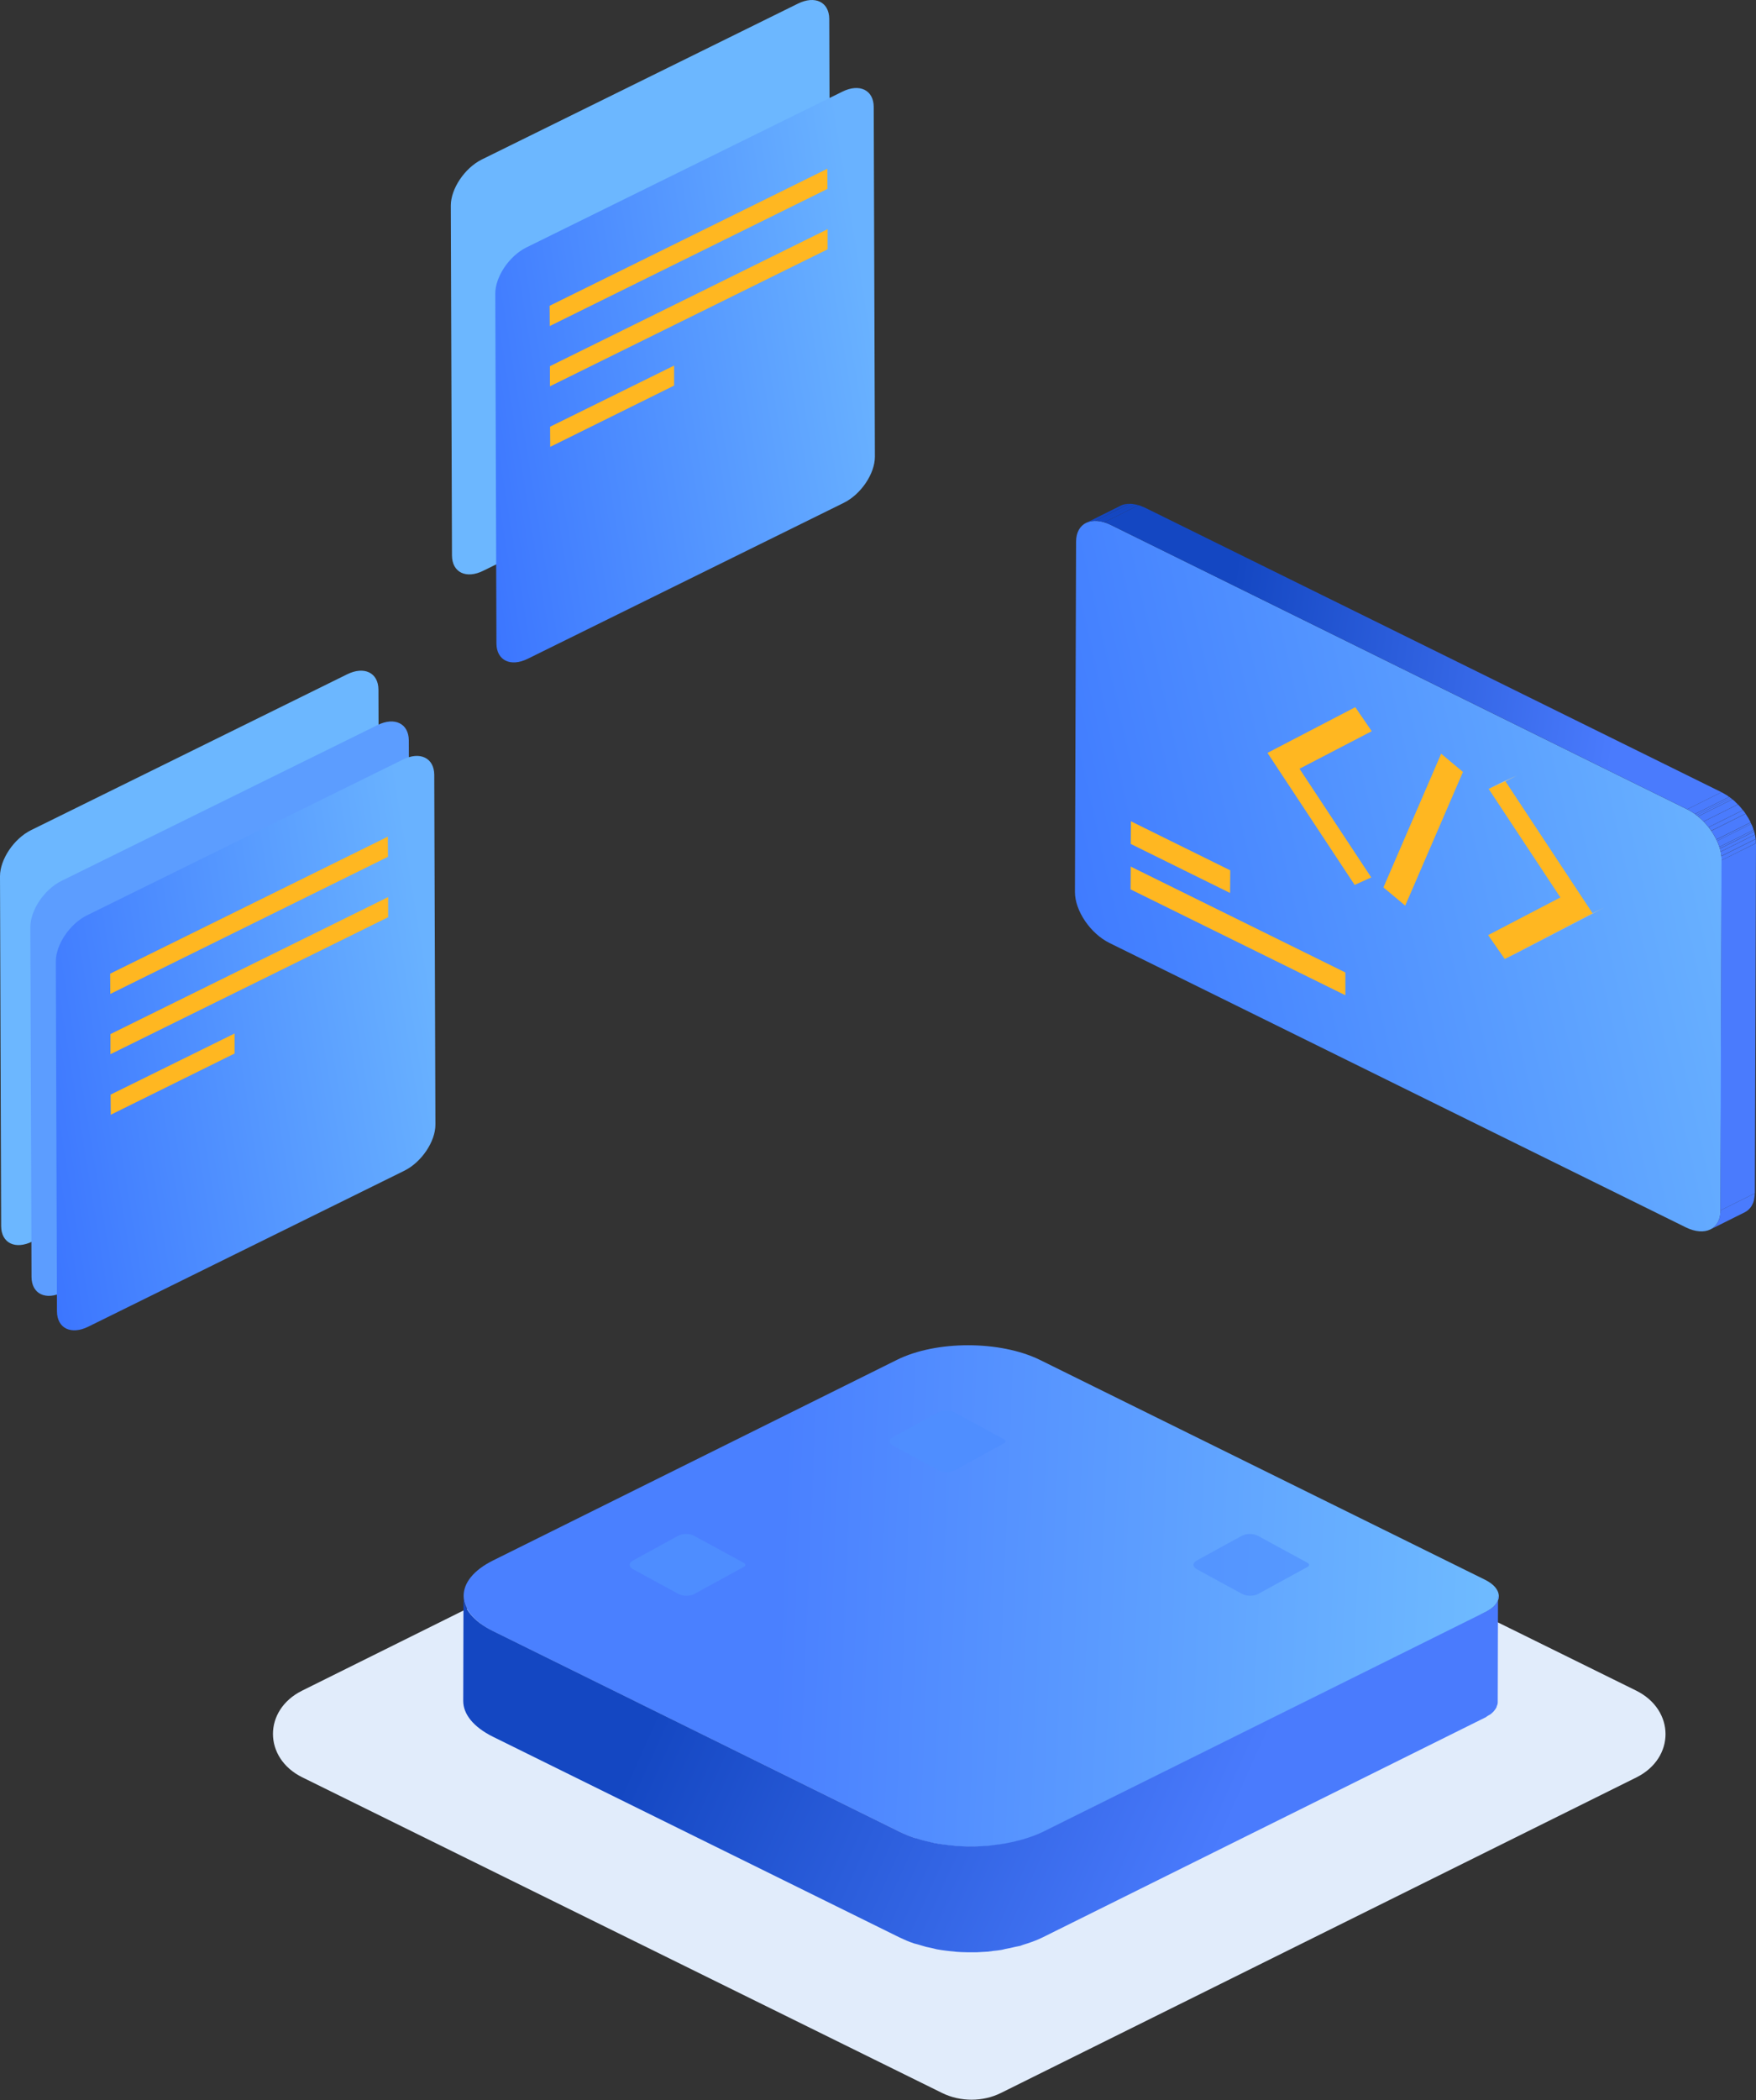 <svg width="476" height="569" viewBox="0 0 476 569" fill="none" xmlns="http://www.w3.org/2000/svg">
<rect x="0" y="0" width="476" height="569" fill="#333333" stroke="none"/>
<path d="M94.081 182.687C98.744 180.378 102.545 182.252 102.584 186.804L102.898 281.591C102.898 286.176 99.136 291.766 94.473 294.075L8.816 336.314C4.154 338.623 0.353 336.783 0.313 332.197L0 237.377C0 232.825 3.762 227.202 8.425 224.893L94.081 182.687Z" fill="#6CB7FF"/>
<path d="M102.312 196.444C106.975 194.134 110.776 196.009 110.815 200.56L111.128 295.347C111.128 299.933 107.367 305.522 102.704 307.831L17.047 350.07C12.384 352.38 8.583 350.539 8.544 345.954L8.23 251.133C8.23 246.582 11.992 240.959 16.655 238.649L102.312 196.444Z" fill="#5C9DFF"/>
<path d="M109.212 205.778C113.875 203.468 117.676 205.342 117.715 209.894L118.029 304.681C118.029 309.266 114.267 314.856 109.604 317.165L23.947 359.404C19.284 361.714 15.483 359.873 15.444 355.288L15.131 260.467C15.131 255.915 18.892 250.292 23.555 247.983L109.212 205.778Z" fill="url(#paint0_linear_1495_2822)"/>
<path d="M105.136 226.663L105.175 232.119L29.902 269.27L29.863 263.781L105.136 226.663Z" fill="#FFB721"/>
<path d="M105.215 243.03V248.485L29.942 285.603V280.148L105.215 243.03Z" fill="#FFB721"/>
<path d="M63.601 285.403V279.981L29.981 296.548L30.02 302.004L63.601 285.403Z" fill="#FFB721"/>
<g clip-path="url(#clip0_1495_2822)">
<path d="M457.353 219.255C462.51 221.815 466.698 227.99 466.698 233.073L466.389 327.922C466.389 333.005 462.157 335.038 457 332.516L300.774 255.477C295.573 252.917 291.385 246.742 291.385 241.658L291.693 146.772C291.693 141.689 295.925 139.656 301.127 142.216L457.353 219.255Z" fill="url(#paint1_linear_1495_2822)"/>
<path d="M295.836 141.2C295.726 141.219 295.616 141.247 295.506 141.275C295.396 141.303 295.286 141.332 295.176 141.35C294.979 141.406 294.806 141.484 294.621 141.566C294.558 141.594 294.493 141.623 294.426 141.652L303.727 137.02C303.947 136.908 304.211 136.795 304.476 136.719C304.696 136.644 304.917 136.606 305.138 136.568C305.226 136.55 305.315 136.54 305.403 136.531C305.491 136.521 305.579 136.512 305.667 136.493L296.519 141.07L305.711 136.493H306.196L296.894 141.124L296.41 141.124C296.307 141.142 296.213 141.151 296.125 141.16C296.024 141.17 295.93 141.18 295.836 141.2Z" fill="url(#paint2_linear_1495_2822)"/>
<path d="M306.196 136.493L296.894 141.124L297.335 141.124C297.401 141.124 297.467 141.134 297.533 141.143C297.6 141.153 297.666 141.162 297.732 141.162C297.798 141.181 297.876 141.191 297.953 141.2C298.03 141.209 298.107 141.219 298.173 141.238C298.278 141.238 298.355 141.261 298.448 141.29C298.473 141.297 298.498 141.305 298.526 141.313C298.658 141.313 298.79 141.351 298.922 141.388L299.319 141.501L308.62 136.869C308.576 136.857 308.537 136.844 308.498 136.832C308.427 136.809 308.355 136.786 308.255 136.763L308.267 136.757C308.196 136.737 308.124 136.727 308.046 136.717C307.988 136.709 307.926 136.701 307.858 136.688L307.871 136.682C307.805 136.663 307.739 136.653 307.673 136.644C307.607 136.634 307.541 136.625 307.475 136.606L298.209 141.22L307.431 136.606C307.312 136.572 307.193 136.539 307.074 136.532L307.077 136.531C306.983 136.531 306.901 136.52 306.825 136.51C306.759 136.501 306.698 136.493 306.637 136.493H306.196Z" fill="url(#paint3_linear_1495_2822)"/>
<path d="M308.62 136.869L299.319 141.501C299.451 141.538 299.583 141.576 299.672 141.614C299.804 141.651 299.936 141.689 300.068 141.765C300.2 141.802 300.333 141.84 300.465 141.915C300.492 141.927 300.523 141.941 300.557 141.957C300.634 141.995 300.726 142.039 300.818 142.066C300.95 142.141 301.038 142.179 301.126 142.216L457.352 219.255L466.653 214.623L310.472 137.585C310.347 137.549 310.261 137.514 310.14 137.446L310.164 137.434C310.098 137.415 310.032 137.387 309.965 137.359C309.899 137.331 309.833 137.303 309.767 137.284C309.701 137.265 309.634 137.237 309.568 137.209C309.511 137.184 309.454 137.16 309.397 137.141L309.413 137.133C309.281 137.058 309.149 137.02 309.017 136.983L308.62 136.869Z" fill="url(#paint4_linear_1495_2822)"/>
<path d="M475.691 323.291V323.328L475.647 323.35V323.705C475.647 323.818 475.647 323.969 475.603 324.081C475.603 324.135 475.592 324.198 475.582 324.261L475.58 324.27C475.569 324.335 475.558 324.401 475.558 324.458L475.545 324.502L475.558 324.495C475.558 324.608 475.514 324.759 475.47 324.872L475.428 324.893L475.42 324.919L475.515 324.872C475.511 324.885 475.507 324.898 475.504 324.911C475.499 324.932 475.494 324.953 475.49 324.973L475.483 325.005C475.48 325.024 475.477 325.042 475.473 325.059C475.461 325.127 475.45 325.188 475.427 325.249C475.419 325.275 475.411 325.299 475.404 325.323L475.387 325.376L475.371 325.421L475.371 325.423L475.37 325.424L475.36 325.456L475.358 325.46C475.35 325.486 475.341 325.511 475.333 325.537C475.324 325.564 475.315 325.591 475.307 325.62L475.294 325.663L475.293 325.665C475.249 325.815 475.205 325.964 475.118 326.077C475.074 326.152 475.04 326.228 475.007 326.303C474.974 326.378 474.941 326.453 474.897 326.529C474.808 326.717 474.677 326.905 474.545 327.093C474.104 327.658 473.575 328.11 472.913 328.449L463.612 333.081C464.273 332.742 464.803 332.29 465.244 331.725C465.376 331.537 465.507 331.348 465.595 331.16C465.683 331.009 465.772 330.859 465.816 330.708C465.904 330.595 465.948 330.445 465.992 330.294C466.014 330.219 466.036 330.154 466.058 330.088L466.059 330.086C466.081 330.02 466.103 329.955 466.125 329.88C466.146 329.824 466.158 329.758 466.169 329.692C466.18 329.626 466.191 329.56 466.213 329.504L466.257 329.482V329.459L466.169 329.503C466.178 329.472 466.187 329.442 466.196 329.414C466.228 329.309 466.255 329.222 466.257 329.136V329.089C466.301 328.976 466.301 328.863 466.301 328.713C466.345 328.6 466.346 328.487 466.346 328.336L466.346 327.922L475.691 323.291Z" fill="url(#paint5_linear_1495_2822)"/>
<path d="M466.653 233.074L466.344 327.922L475.69 323.291L475.998 228.442L466.653 233.074Z" fill="url(#paint6_linear_1495_2822)"/>
<path d="M466.653 232.697L466.653 233.074L475.955 228.442V227.689C475.955 227.632 475.943 227.567 475.932 227.501C475.921 227.435 475.91 227.369 475.91 227.312L466.609 231.944C466.609 232 466.62 232.066 466.631 232.132C466.642 232.197 466.653 232.264 466.653 232.32L466.653 232.697Z" fill="url(#paint7_linear_1495_2822)"/>
<path d="M466.741 214.661C466.733 214.661 466.726 214.66 466.72 214.657C466.711 214.654 466.704 214.648 466.697 214.642L466.689 214.636C466.68 214.629 466.67 214.623 466.653 214.623L457.352 219.255C457.352 219.255 457.396 219.292 457.44 219.292L457.837 219.518L458.234 219.744C458.366 219.819 458.497 219.895 458.63 220.008L458.658 219.993C458.781 220.093 458.904 220.163 459.027 220.233C459.081 220.28 459.142 220.32 459.202 220.359C459.288 220.415 459.371 220.468 459.423 220.535L468.724 215.903C468.658 215.847 468.592 215.8 468.526 215.753C468.46 215.706 468.393 215.659 468.327 215.602C468.261 215.565 468.196 215.517 468.13 215.47C468.064 215.423 467.997 215.376 467.931 215.338L467.902 215.353C467.78 215.253 467.657 215.183 467.534 215.113L467.139 214.887L466.741 214.661Z" fill="url(#paint8_linear_1495_2822)"/>
<path d="M468.967 216.054C468.901 216.007 468.835 215.96 468.768 215.903L459.467 220.534C459.599 220.647 459.732 220.76 459.864 220.836L469.165 216.204C469.099 216.148 469.033 216.101 468.967 216.054Z" fill="url(#paint9_linear_1495_2822)"/>
<path d="M469.165 216.204L469.562 216.544L460.261 221.175L459.864 220.836L469.165 216.204Z" fill="url(#paint10_linear_1495_2822)"/>
<path d="M470.002 216.883L469.606 216.544L460.304 221.175L460.701 221.514C460.786 221.623 460.913 221.731 461.08 221.84L461.055 221.853C461.187 221.966 461.319 222.078 461.407 222.191C461.54 222.304 461.671 222.455 461.759 222.568L471.06 217.937C470.972 217.786 470.84 217.674 470.708 217.561C470.623 217.452 470.499 217.343 470.372 217.235L470.4 217.221L470.002 216.883Z" fill="url(#paint11_linear_1495_2822)"/>
<path d="M471.458 218.313C471.37 218.2 471.237 218.05 471.105 217.937L461.804 222.568C461.852 222.629 461.912 222.69 461.979 222.758C462.035 222.814 462.096 222.876 462.157 222.945L462.553 223.396C462.773 223.659 462.949 223.885 463.126 224.111L472.427 219.48C472.378 219.418 472.329 219.352 472.28 219.286L472.278 219.284C472.149 219.111 472.013 218.928 471.854 218.765L471.458 218.313Z" fill="url(#paint12_linear_1495_2822)"/>
<path d="M463.171 224.112L472.472 219.481C472.582 219.631 472.703 219.791 472.825 219.951C472.946 220.111 473.067 220.271 473.177 220.422L463.876 225.053C463.794 224.94 463.705 224.828 463.615 224.713C463.464 224.521 463.309 224.324 463.171 224.112Z" fill="url(#paint13_linear_1495_2822)"/>
<path d="M473.177 220.46L463.876 225.091C463.927 225.179 463.986 225.267 464.045 225.358C464.139 225.499 464.236 225.646 464.317 225.807L464.334 225.798L464.352 225.831L464.376 225.874L464.38 225.881L464.381 225.884C464.45 226.008 464.525 226.144 464.625 226.258C464.657 226.369 464.714 226.461 464.777 226.562C464.799 226.597 464.822 226.633 464.845 226.672C464.876 226.726 464.902 226.774 464.926 226.82C464.97 226.903 465.009 226.976 465.066 227.049C465.092 227.138 465.133 227.215 465.172 227.285C465.199 227.334 465.224 227.379 465.242 227.425L474.543 222.794C474.521 222.737 474.488 222.672 474.455 222.606L474.437 222.57L474.413 222.522C474.407 222.509 474.4 222.495 474.394 222.482C474.384 222.459 474.374 222.438 474.367 222.417C474.322 222.361 474.29 222.295 474.257 222.229C474.223 222.163 474.19 222.097 474.146 222.041C474.114 221.929 474.056 221.839 473.993 221.738C473.971 221.703 473.948 221.666 473.926 221.627C473.794 221.439 473.706 221.288 473.618 221.138L473.603 221.145C473.475 220.894 473.347 220.677 473.177 220.46Z" fill="url(#paint14_linear_1495_2822)"/>
<path d="M465.242 227.463L474.543 222.832C474.559 222.872 474.58 222.916 474.603 222.963L474.631 223.02C474.664 223.086 474.697 223.152 474.719 223.208L465.418 227.84C465.392 227.75 465.35 227.674 465.311 227.603C465.295 227.573 465.279 227.545 465.266 227.517C465.257 227.499 465.249 227.481 465.242 227.463Z" fill="url(#paint15_linear_1495_2822)"/>
<path d="M474.719 223.208C474.741 223.265 474.775 223.33 474.808 223.396C474.842 223.462 474.875 223.528 474.897 223.585C474.919 223.66 474.951 223.726 474.984 223.792C475.017 223.858 475.05 223.924 475.072 223.999C475.117 224.149 475.16 224.263 475.248 224.413L475.21 224.432C475.23 224.499 475.249 224.558 475.269 224.617L475.27 224.62C475.292 224.686 475.314 224.752 475.336 224.827L466.035 229.459C466.035 229.346 465.991 229.195 465.903 229.045L465.937 229.027C465.855 228.885 465.813 228.775 465.771 228.63L465.765 228.614L465.761 228.604C465.754 228.589 465.747 228.573 465.739 228.556C465.73 228.536 465.72 228.515 465.709 228.493L465.708 228.491C465.668 228.405 465.623 228.311 465.595 228.216C465.589 228.202 465.584 228.187 465.579 228.172L465.57 228.147C465.533 228.046 465.489 227.931 465.418 227.84L474.719 223.208Z" fill="url(#paint16_linear_1495_2822)"/>
<path d="M475.381 224.827L466.079 229.459C466.123 229.609 466.168 229.76 466.212 229.873L475.513 225.241C475.469 225.129 475.425 224.978 475.381 224.827Z" fill="url(#paint17_linear_1495_2822)"/>
<path d="M466.212 229.91L475.513 225.279C475.536 225.354 475.558 225.42 475.58 225.486C475.592 225.523 475.604 225.56 475.616 225.598C475.626 225.628 475.636 225.66 475.646 225.693L475.607 225.712L475.624 225.768C475.659 225.884 475.69 225.982 475.69 226.107L466.388 230.739C466.388 230.614 466.358 230.515 466.323 230.399L466.322 230.397C466.315 230.374 466.308 230.35 466.3 230.324L466.335 230.307C466.287 230.219 466.267 230.13 466.25 230.05C466.239 230 466.229 229.952 466.212 229.91Z" fill="url(#paint18_linear_1495_2822)"/>
<path d="M475.734 226.108C475.756 226.183 475.767 226.248 475.778 226.314C475.789 226.38 475.8 226.447 475.822 226.522L475.783 226.541C475.802 226.608 475.812 226.669 475.822 226.729C475.828 226.763 475.834 226.797 475.841 226.833C475.845 226.856 475.851 226.879 475.857 226.903L475.867 226.898C475.867 226.911 475.867 226.925 475.868 226.939C475.869 226.946 475.869 226.953 475.87 226.961C475.872 226.975 475.873 226.989 475.875 227.003C475.879 227.03 475.884 227.058 475.889 227.086C475.9 227.152 475.911 227.218 475.911 227.275L466.609 231.906C466.609 231.854 466.6 231.801 466.59 231.745C466.58 231.69 466.569 231.632 466.566 231.567L466.565 231.567C466.544 231.497 466.533 231.426 466.523 231.359C466.511 231.284 466.5 231.213 466.477 231.153L466.515 231.134L466.498 231.079C466.463 230.963 466.432 230.864 466.432 230.739L475.734 226.108Z" fill="url(#paint19_linear_1495_2822)"/>
<path d="M364.693 263.459V269.634L306.461 240.943L306.505 234.768L364.693 263.459Z" fill="#FFB721"/>
<path d="M367.38 191.58L371.833 198.094L352.26 208.26L371.7 237.705L367.204 239.738L343.576 203.968L367.38 191.58Z" fill="#FFB721"/>
<path d="M431.697 247.42L434.827 245.876L410.978 258.264L407.893 259.808L431.697 247.42Z" fill="#FFD06B"/>
<path d="M408.069 211.649L431.697 247.42L407.893 259.807L403.396 253.331L422.969 243.127L403.529 213.72L408.069 211.649Z" fill="#FFB721"/>
<path d="M403.527 213.72L406.657 212.176L411.153 210.105L408.068 211.649L403.527 213.72Z" fill="#FFD06B"/>
<path d="M390.657 204.194L396.564 209.126L380.915 245.349L375.008 240.416L390.657 204.194Z" fill="#FFB721"/>
<path d="M333.484 235.785L333.44 241.922L306.506 228.631L306.55 222.493L333.484 235.785Z" fill="#FFB721"/>
</g>
<g clip-path="url(#clip1_1495_2822)">
<path d="M443.588 481.52L271.334 567.002C266.436 569.445 260.362 569.445 255.425 567.035L81.917 481.486C71.377 476.265 71.338 463.278 81.878 458.024L254.132 372.508C259.03 370.065 265.104 370.065 270.041 372.475L443.549 458.024C454.089 463.278 454.128 476.265 443.588 481.52Z" fill="#E1ECFB"/>
<path d="M402.507 427.952C407.496 430.404 407.564 434.374 402.575 436.826L282.765 496.314C272.103 501.626 254.674 501.626 243.944 496.314L133.77 441.963C123.04 436.651 122.972 428.069 133.634 422.757L243.124 368.406C253.786 363.093 271.146 363.152 281.876 368.406L402.507 427.952Z" fill="url(#paint20_linear_1495_2822)"/>
<path d="M406.061 433.556C406.061 433.615 406.06 433.615 405.992 433.673C405.855 434.023 405.65 434.374 405.377 434.666C405.309 434.724 405.309 434.782 405.24 434.841C404.967 435.191 404.625 435.483 404.215 435.775C403.942 435.95 403.668 436.125 403.327 436.3C403.053 436.475 402.848 436.65 402.507 436.767L282.696 496.255C281.056 497.073 279.21 497.715 277.297 498.299C276.613 498.474 275.93 498.649 275.246 498.824C274.358 499.057 273.401 499.233 272.512 499.408C271.419 499.583 270.325 499.758 269.163 499.875C268.89 499.933 268.617 499.933 268.343 499.992C266.84 500.108 265.268 500.225 263.696 500.225C263.422 500.225 263.217 500.225 262.944 500.225C261.44 500.225 259.868 500.167 258.365 499.992C258.16 499.992 257.886 499.933 257.681 499.933C256.178 499.758 254.742 499.583 253.239 499.291C252.965 499.233 252.692 499.174 252.487 499.116C251.188 498.824 249.89 498.532 248.728 498.123C248.523 498.065 248.25 498.007 248.045 497.948C246.609 497.481 245.174 496.897 243.875 496.255L133.702 441.904C130.968 440.562 128.986 439.044 127.619 437.409C126.252 435.775 125.568 434.023 125.637 432.272L125.568 460.819C125.568 464.322 128.234 467.825 133.633 470.51L243.807 524.861C245.037 525.445 246.336 526.029 247.771 526.496C247.839 526.496 247.908 526.554 247.976 526.554C248.181 526.612 248.455 526.671 248.66 526.729C249.48 526.963 250.232 527.196 251.052 527.43C251.53 527.546 251.94 527.605 252.419 527.722C252.692 527.78 252.965 527.838 253.17 527.897C253.376 527.955 253.649 528.013 253.854 528.072C254.742 528.247 255.631 528.364 256.588 528.48C256.93 528.539 257.271 528.539 257.613 528.597C257.818 528.597 258.091 528.656 258.296 528.656C258.638 528.714 258.98 528.714 259.322 528.772C260.21 528.831 261.099 528.889 262.055 528.889C262.329 528.889 262.602 528.889 262.876 528.889C263.149 528.889 263.354 528.889 263.627 528.889C264.037 528.889 264.448 528.889 264.858 528.889C265.883 528.831 266.908 528.772 267.933 528.714C268.07 528.714 268.138 528.656 268.275 528.656C268.548 528.656 268.822 528.597 269.095 528.539C269.915 528.48 270.667 528.364 271.487 528.247C271.829 528.189 272.171 528.072 272.444 528.013C273.401 527.838 274.289 527.663 275.178 527.43C275.656 527.313 276.203 527.254 276.613 527.138C276.818 527.079 277.023 526.963 277.228 526.904C279.142 526.32 280.987 525.678 282.628 524.861L402.438 465.373C402.507 465.373 402.575 465.314 402.575 465.314C402.848 465.198 402.985 465.023 403.19 464.906C403.463 464.731 403.805 464.556 404.078 464.38L404.147 464.322C404.42 464.088 404.694 463.855 404.899 463.621C404.967 463.563 404.967 463.505 405.035 463.446C405.104 463.388 405.104 463.33 405.172 463.271C405.24 463.154 405.309 463.096 405.377 462.979C405.514 462.804 405.65 462.571 405.719 462.337C405.719 462.279 405.719 462.279 405.719 462.22C405.719 462.162 405.719 462.162 405.787 462.104C405.855 461.987 405.855 461.87 405.924 461.695C405.992 461.461 405.992 461.286 405.992 461.053C405.992 460.994 405.992 460.994 405.992 460.936L406.061 432.389C406.334 432.797 406.197 433.148 406.061 433.556Z" fill="url(#paint21_linear_1495_2822)"/>
<path d="M201.619 423.392C202.173 423.695 202.173 424.186 201.624 424.489L188.232 431.819C187.039 432.47 185.099 432.47 183.902 431.819L171.588 425.122C170.391 424.471 170.386 423.414 171.579 422.759L183.812 416.062C185.004 415.411 186.94 415.407 188.137 416.062L201.619 423.392Z" fill="#4F8EFF" fill-opacity="0.9"/>
<path d="M272.152 389.922C272.706 390.225 272.706 390.716 272.157 391.019L258.765 398.349C257.572 399 255.632 399 254.435 398.349L242.122 391.652C240.924 391.001 240.92 389.944 242.112 389.289L254.345 382.592C255.537 381.941 257.473 381.937 258.67 382.592L272.152 389.922Z" fill="#4F8EFF" fill-opacity="0.9"/>
<path opacity="0.7" d="M354.437 423.392C354.991 423.695 354.991 424.186 354.442 424.489L341.05 431.819C339.857 432.47 337.917 432.47 336.72 431.819L324.407 425.122C323.21 424.471 323.205 423.414 324.397 422.759L336.63 416.062C337.823 415.411 339.758 415.407 340.955 416.062L354.437 423.392Z" fill="#4F8EFF" fill-opacity="0.9"/>
</g>
<path d="M216.284 0.991C220.947 -1.319 224.748 0.556 224.787 5.107L225.101 99.894C225.101 104.48 221.339 110.069 216.676 112.378L131.02 154.617C126.357 156.927 122.556 155.086 122.517 150.501L122.203 55.68C122.203 51.129 125.965 45.506 130.628 43.196L216.284 0.991Z" fill="#6CB7FF"/>
<g clip-path="url(#clip2_1495_2822)">
<path d="M228.339 24.834C233.002 22.524 236.803 24.399 236.842 28.951L237.156 123.737C237.156 128.323 233.394 133.912 228.731 136.222L143.074 178.461C138.411 180.77 134.61 178.929 134.571 174.344L134.258 79.524C134.258 74.972 138.019 69.349 142.682 67.039L228.339 24.834Z" fill="url(#paint22_linear_1495_2822)"/>
<path d="M224.343 62.086V67.541L149.07 104.66V99.204L224.343 62.086Z" fill="#FFB721"/>
<path d="M224.265 45.719L224.304 51.175L149.031 88.326L148.992 82.837L224.265 45.719Z" fill="#FFB721"/>
<path d="M182.729 99.037V104.459L149.149 121.06L149.109 115.604L182.729 99.037Z" fill="#FFB721"/>
</g>
<defs>
<linearGradient id="paint0_linear_1495_2822" x1="3.816" y1="282.274" x2="116.56" y2="263.885" gradientUnits="userSpaceOnUse">
<stop stop-color="#3C76FF"/>
<stop offset="1" stop-color="#69B2FF"/>
</linearGradient>
<linearGradient id="paint1_linear_1495_2822" x1="272.107" y1="236.958" x2="459.831" y2="194.784" gradientUnits="userSpaceOnUse">
<stop stop-color="#3C76FF"/>
<stop offset="1" stop-color="#69B2FF"/>
</linearGradient>
<linearGradient id="paint2_linear_1495_2822" x1="323.609" y1="231.282" x2="440.389" y2="247.931" gradientUnits="userSpaceOnUse">
<stop stop-color="#1447C2"/>
<stop offset="0.922" stop-color="#4A7BFD"/>
</linearGradient>
<linearGradient id="paint3_linear_1495_2822" x1="323.609" y1="231.282" x2="440.389" y2="247.931" gradientUnits="userSpaceOnUse">
<stop stop-color="#1447C2"/>
<stop offset="0.922" stop-color="#4A7BFD"/>
</linearGradient>
<linearGradient id="paint4_linear_1495_2822" x1="323.609" y1="231.282" x2="440.389" y2="247.931" gradientUnits="userSpaceOnUse">
<stop stop-color="#1447C2"/>
<stop offset="0.922" stop-color="#4A7BFD"/>
</linearGradient>
<linearGradient id="paint5_linear_1495_2822" x1="323.609" y1="231.282" x2="440.389" y2="247.931" gradientUnits="userSpaceOnUse">
<stop stop-color="#1447C2"/>
<stop offset="0.922" stop-color="#4A7BFD"/>
</linearGradient>
<linearGradient id="paint6_linear_1495_2822" x1="323.609" y1="231.282" x2="440.389" y2="247.931" gradientUnits="userSpaceOnUse">
<stop stop-color="#1447C2"/>
<stop offset="0.922" stop-color="#4A7BFD"/>
</linearGradient>
<linearGradient id="paint7_linear_1495_2822" x1="323.609" y1="231.282" x2="440.389" y2="247.931" gradientUnits="userSpaceOnUse">
<stop stop-color="#1447C2"/>
<stop offset="0.922" stop-color="#4A7BFD"/>
</linearGradient>
<linearGradient id="paint8_linear_1495_2822" x1="323.609" y1="231.282" x2="440.389" y2="247.931" gradientUnits="userSpaceOnUse">
<stop stop-color="#1447C2"/>
<stop offset="0.922" stop-color="#4A7BFD"/>
</linearGradient>
<linearGradient id="paint9_linear_1495_2822" x1="323.609" y1="231.282" x2="440.389" y2="247.931" gradientUnits="userSpaceOnUse">
<stop stop-color="#1447C2"/>
<stop offset="0.922" stop-color="#4A7BFD"/>
</linearGradient>
<linearGradient id="paint10_linear_1495_2822" x1="323.609" y1="231.282" x2="440.389" y2="247.931" gradientUnits="userSpaceOnUse">
<stop stop-color="#1447C2"/>
<stop offset="0.922" stop-color="#4A7BFD"/>
</linearGradient>
<linearGradient id="paint11_linear_1495_2822" x1="323.609" y1="231.282" x2="440.389" y2="247.931" gradientUnits="userSpaceOnUse">
<stop stop-color="#1447C2"/>
<stop offset="0.922" stop-color="#4A7BFD"/>
</linearGradient>
<linearGradient id="paint12_linear_1495_2822" x1="323.609" y1="231.282" x2="440.389" y2="247.931" gradientUnits="userSpaceOnUse">
<stop stop-color="#1447C2"/>
<stop offset="0.922" stop-color="#4A7BFD"/>
</linearGradient>
<linearGradient id="paint13_linear_1495_2822" x1="323.609" y1="231.282" x2="440.389" y2="247.931" gradientUnits="userSpaceOnUse">
<stop stop-color="#1447C2"/>
<stop offset="0.922" stop-color="#4A7BFD"/>
</linearGradient>
<linearGradient id="paint14_linear_1495_2822" x1="323.609" y1="231.282" x2="440.389" y2="247.931" gradientUnits="userSpaceOnUse">
<stop stop-color="#1447C2"/>
<stop offset="0.922" stop-color="#4A7BFD"/>
</linearGradient>
<linearGradient id="paint15_linear_1495_2822" x1="323.609" y1="231.282" x2="440.389" y2="247.931" gradientUnits="userSpaceOnUse">
<stop stop-color="#1447C2"/>
<stop offset="0.922" stop-color="#4A7BFD"/>
</linearGradient>
<linearGradient id="paint16_linear_1495_2822" x1="323.609" y1="231.282" x2="440.389" y2="247.931" gradientUnits="userSpaceOnUse">
<stop stop-color="#1447C2"/>
<stop offset="0.922" stop-color="#4A7BFD"/>
</linearGradient>
<linearGradient id="paint17_linear_1495_2822" x1="323.609" y1="231.282" x2="440.389" y2="247.931" gradientUnits="userSpaceOnUse">
<stop stop-color="#1447C2"/>
<stop offset="0.922" stop-color="#4A7BFD"/>
</linearGradient>
<linearGradient id="paint18_linear_1495_2822" x1="323.609" y1="231.282" x2="440.389" y2="247.931" gradientUnits="userSpaceOnUse">
<stop stop-color="#1447C2"/>
<stop offset="0.922" stop-color="#4A7BFD"/>
</linearGradient>
<linearGradient id="paint19_linear_1495_2822" x1="323.609" y1="231.282" x2="440.389" y2="247.931" gradientUnits="userSpaceOnUse">
<stop stop-color="#1447C2"/>
<stop offset="0.922" stop-color="#4A7BFD"/>
</linearGradient>
<linearGradient id="paint20_linear_1495_2822" x1="211.685" y1="411.722" x2="402.963" y2="419.72" gradientUnits="userSpaceOnUse">
<stop stop-color="#4A80FF"/>
<stop offset="1" stop-color="#6EBAFF"/>
</linearGradient>
<linearGradient id="paint21_linear_1495_2822" x1="170.677" y1="478.858" x2="324.02" y2="547.612" gradientUnits="userSpaceOnUse">
<stop stop-color="#1447C2"/>
<stop offset="0.922" stop-color="#4A7BFD"/>
</linearGradient>
<linearGradient id="paint22_linear_1495_2822" x1="122.943" y1="101.331" x2="235.687" y2="82.941" gradientUnits="userSpaceOnUse">
<stop stop-color="#3C76FF"/>
<stop offset="1" stop-color="#69B2FF"/>
</linearGradient>
<clipPath id="clip0_1495_2822">
<rect width="184.614" height="197.115" fill="white" transform="translate(291.385 136.493)"/>
</clipPath>
<clipPath id="clip1_1495_2822">
<rect width="377.462" height="224.181" fill="white" transform="translate(74.002 344.661)"/>
</clipPath>
<clipPath id="clip2_1495_2822">
<rect width="102.898" height="155.602" fill="white" transform="translate(134.258 23.829)"/>
</clipPath>
</defs>
</svg>
